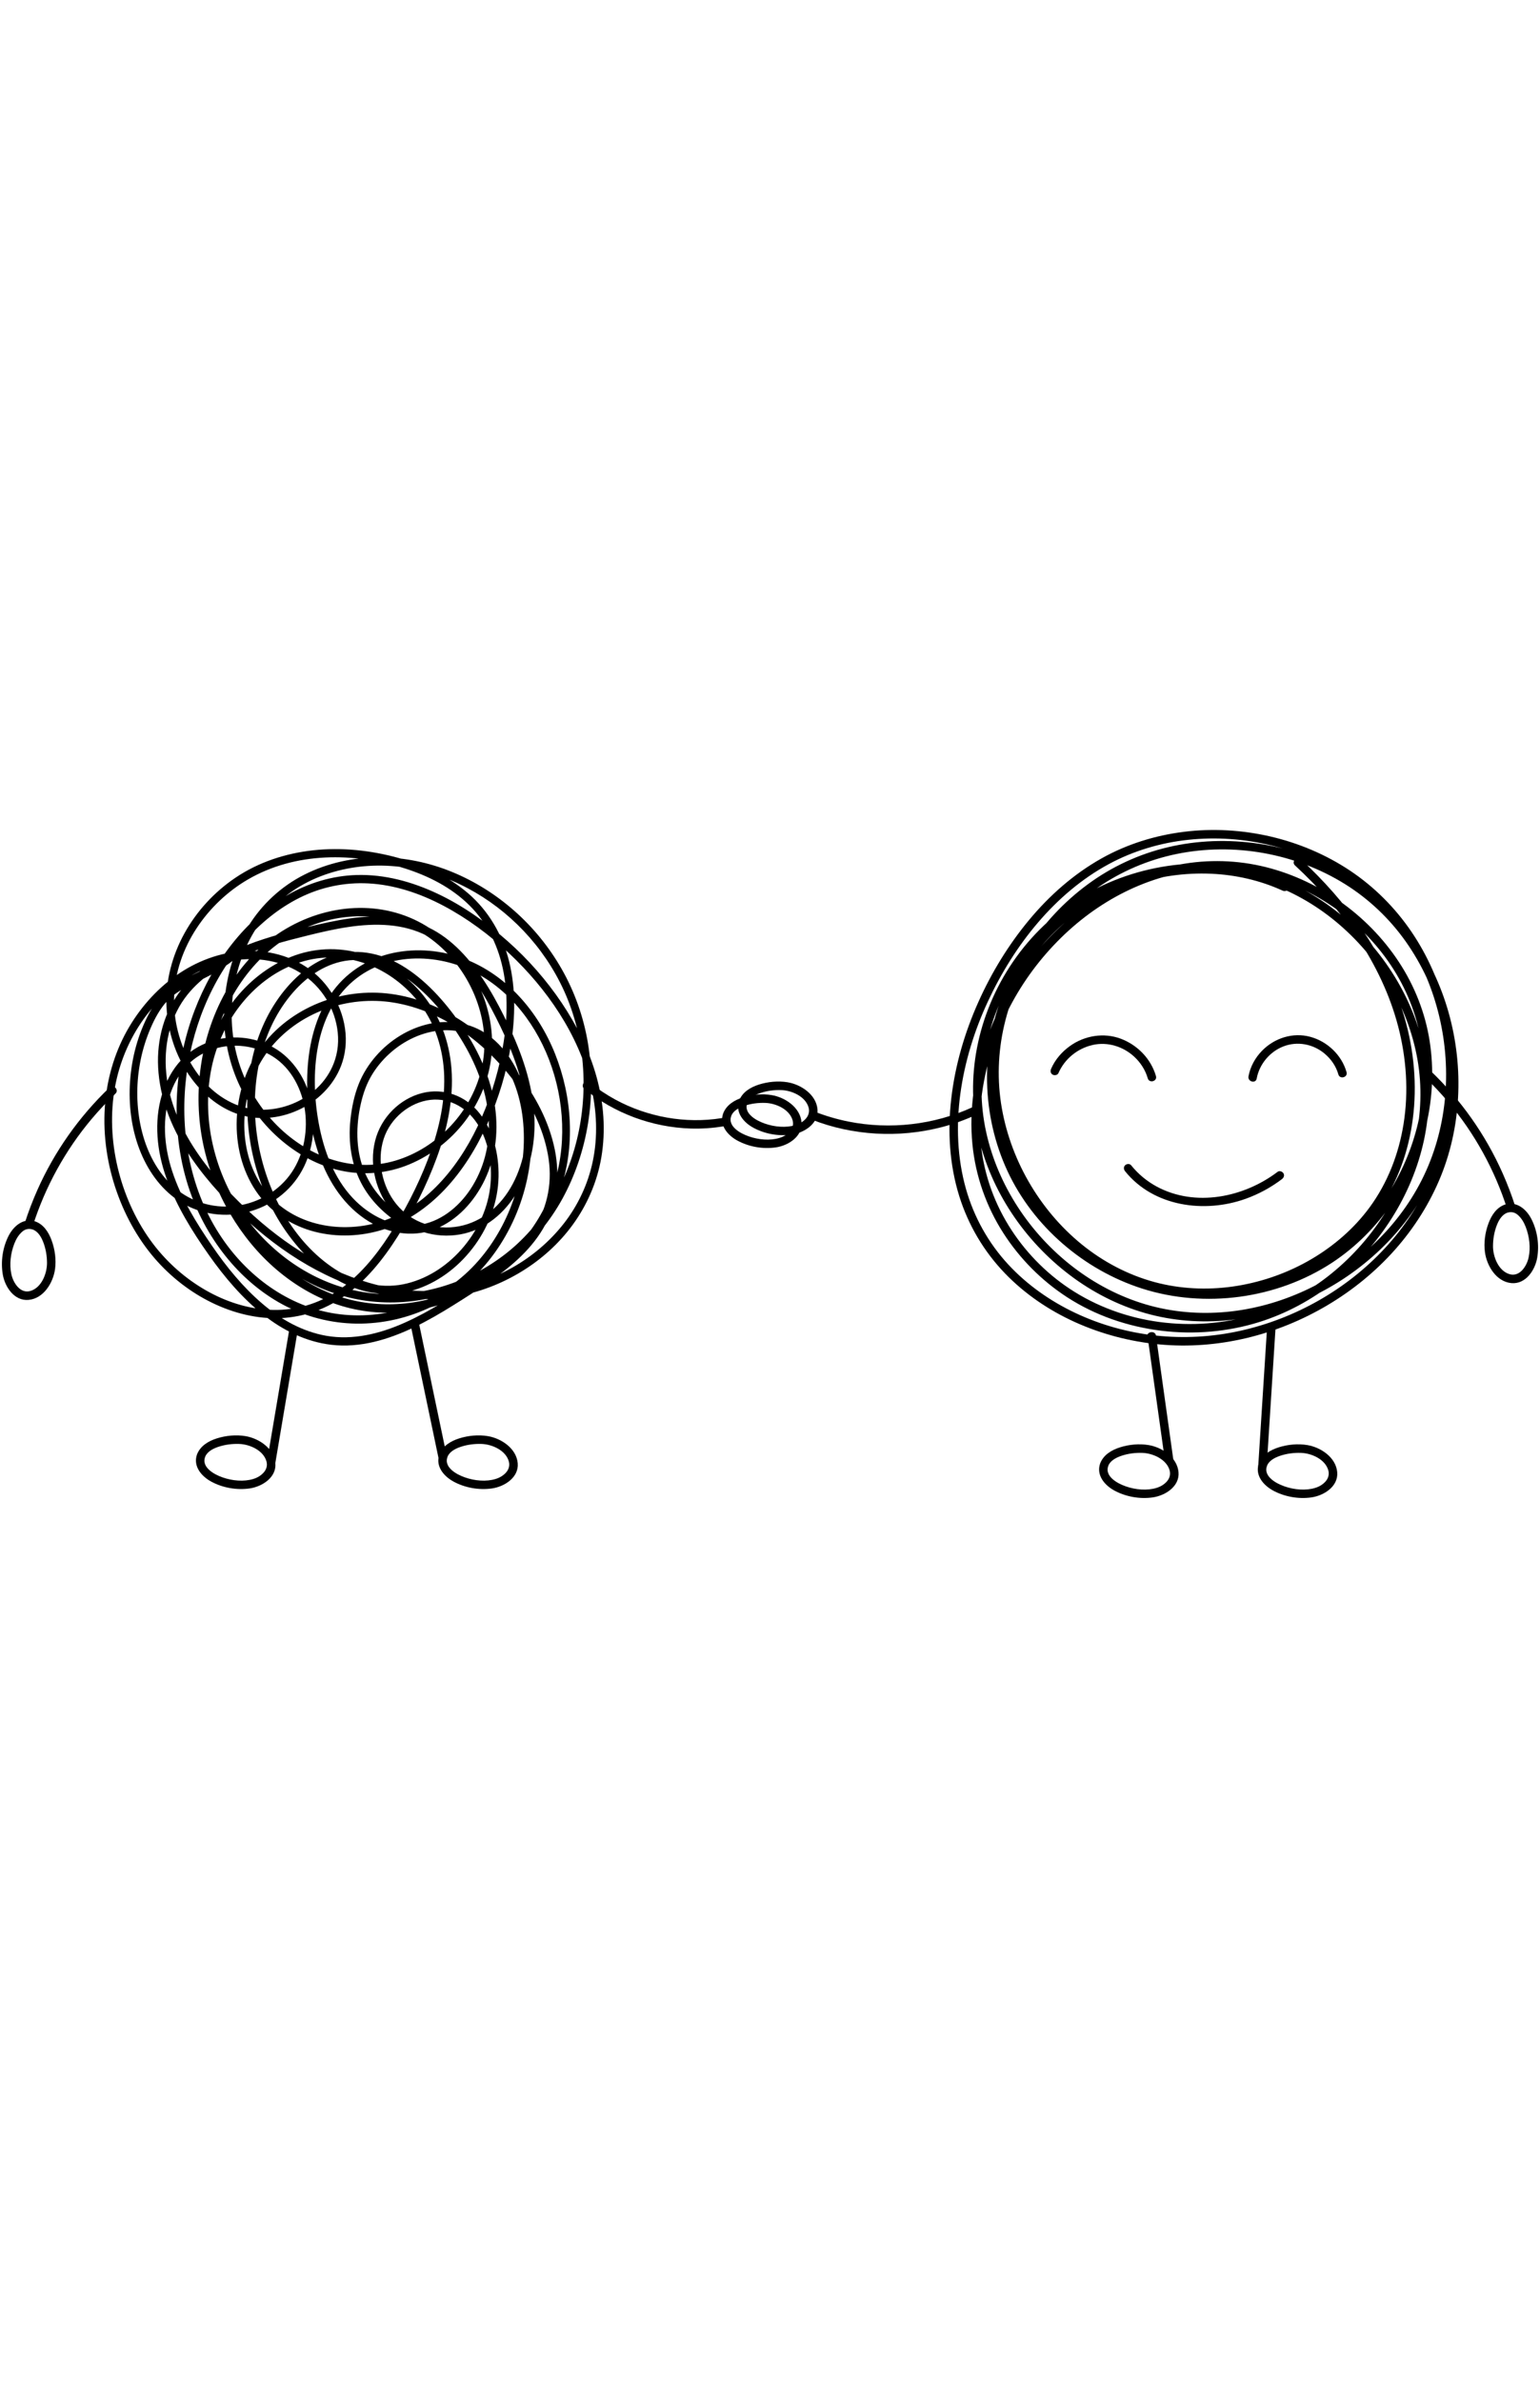 <svg xmlns="http://www.w3.org/2000/svg" xmlns:xlink="http://www.w3.org/1999/xlink" width="528" zoomAndPan="magnify" viewBox="0 0 396 612" height="816" preserveAspectRatio="xMidYMid meet" version="1.0"><defs><clipPath id="9842a474dd"><path d="M 282 371 L 304 371 L 304 385.398 L 282 385.398 Z M 282 371 " clip-rule="nonzero"/></clipPath><clipPath id="57a5915646"><path d="M 323 371 L 344 371 L 344 385.398 L 323 385.398 Z M 323 371 " clip-rule="nonzero"/></clipPath></defs><path fill="#000000" d="M 330.871 227.039 C 324.375 224.07 317.316 222.527 310.176 222.379 C 303.074 222.234 295.922 223.445 289.25 225.875 C 282.555 228.316 276.312 231.965 271.008 236.73 C 265.402 241.77 261.066 248.035 258.152 254.973 C 255.09 262.266 253.656 270.238 253.816 278.141 C 253.98 286.059 255.75 293.93 259.102 301.113 C 262.414 308.207 267.34 314.566 273.254 319.691 C 279.195 324.844 286.145 328.816 293.641 331.223 C 301.742 333.82 310.402 334.473 318.824 333.336 C 327.227 332.195 335.434 329.246 342.531 324.59 C 348.648 320.574 353.863 315.301 357.973 309.262 C 362.062 303.25 365.043 296.445 366.715 289.371 C 368.395 282.266 368.75 274.875 367.629 267.652 C 366.504 260.398 363.75 253.438 359.723 247.301 C 355.656 241.105 350.371 235.754 344.293 231.512 C 338.242 227.285 331.344 224.176 324.129 222.574 C 316.828 220.961 309.289 220.953 301.98 222.504 C 294.703 224.047 287.762 227.105 281.57 231.203 C 275.277 235.363 269.695 240.578 265.047 246.512 C 260.211 252.691 256.395 259.578 253.754 266.969 C 250.656 275.637 249.137 285.012 250.055 294.203 C 250.859 302.297 253.59 310.082 257.977 316.934 C 262.207 323.539 267.855 329.227 274.449 333.492 C 281.684 338.176 290.008 341.004 298.543 342.066 C 306.977 343.117 315.707 342.383 323.82 339.844 C 330.855 337.641 337.387 334.07 343.164 329.52 C 348.949 324.965 353.934 319.387 357.871 313.168 C 361.758 307.031 364.633 300.207 366.16 293.105 C 367.707 285.891 367.844 278.453 366.492 271.199 C 365.164 264.086 362.426 257.23 358.645 251.066 C 354.855 244.883 349.996 239.324 344.336 234.781 C 338.668 230.234 332.238 226.664 325.297 224.469 C 317.723 222.074 309.613 221.43 301.738 222.398 C 293.426 223.422 285.344 226.141 278.168 230.469 C 271.133 234.707 265.121 240.465 260.488 247.23 C 255.93 253.887 252.723 261.52 251.211 269.441 C 249.785 276.906 249.879 284.559 251.559 291.973 C 253.16 299.031 256.137 305.789 260.129 311.824 C 264.172 317.934 269.23 323.324 275.07 327.754 C 280.883 332.16 287.496 335.551 294.52 337.555 C 301.504 339.547 308.879 340.109 316.09 339.348 C 323.352 338.586 330.422 336.555 337.031 333.457 C 343.613 330.367 349.703 326.199 354.957 321.176 C 360.199 316.168 364.633 310.262 367.82 303.746 C 371.121 297 373.078 289.676 373.77 282.207 C 374.453 274.75 373.828 267.164 372.004 259.902 C 370.188 252.672 367.148 245.703 362.953 239.531 C 358.734 233.32 353.379 227.961 347.129 223.789 C 340.938 219.664 333.941 216.715 326.695 215.035 C 319.438 213.355 311.875 212.902 304.477 213.82 C 297.031 214.746 289.77 216.996 283.219 220.68 C 276.078 224.695 269.832 230.211 264.617 236.496 C 259.324 242.875 254.949 250.035 251.57 257.598 C 248.047 265.48 245.598 273.832 244.609 282.418 C 243.641 290.773 244.145 299.387 246.656 307.449 C 248.973 314.887 252.988 321.684 258.395 327.301 C 263.5 332.609 269.719 336.828 276.422 339.859 C 283.277 342.957 290.617 344.875 298.105 345.59 C 305.586 346.301 313.164 345.699 320.469 343.977 C 327.797 342.242 334.875 339.359 341.348 335.516 C 347.801 331.688 353.707 326.883 358.688 321.273 C 363.699 315.621 367.77 309.172 370.586 302.16 C 373.305 295.379 374.742 288.098 374.988 280.805 C 375.234 273.445 374.258 266.016 372.113 258.969 C 369.984 251.996 366.715 245.34 362.324 239.512 C 357.781 233.473 352.113 228.371 345.582 224.551 C 338.863 220.621 331.352 218.023 323.652 216.883 C 315.902 215.734 307.965 215.984 300.332 217.785 C 292.879 219.539 285.82 222.812 279.668 227.359 C 273.574 231.852 268.352 237.461 264.262 243.824 C 260.195 250.148 257.25 257.238 255.762 264.609 C 254.277 271.965 254.281 279.527 255.777 286.883 C 257.246 294.121 260.129 301.09 264.109 307.309 C 268.105 313.547 273.215 319.047 279.203 323.418 C 285.105 327.719 291.906 330.852 299.07 332.336 C 306 333.766 313.168 333.723 320.109 332.402 C 327 331.09 333.68 328.484 339.629 324.762 C 345.574 321.047 350.805 316.203 354.805 310.438 C 359.484 303.695 362.227 295.762 363.289 287.656 C 364.426 278.984 363.609 270.066 361.195 261.668 C 358.836 253.477 354.953 245.742 350.121 238.73 C 345.637 232.219 340.344 226.289 334.543 220.918 C 333.516 219.965 331.965 221.508 333 222.465 C 339.074 228.086 344.605 234.32 349.176 241.227 C 353.77 248.16 357.406 255.75 359.516 263.809 C 361.648 271.965 362.25 280.613 360.91 288.957 C 359.672 296.66 356.809 304.078 352.172 310.383 C 348.207 315.773 343.027 320.254 337.266 323.645 C 331.395 327.102 324.887 329.434 318.16 330.539 C 311.535 331.629 304.656 331.461 298.121 329.887 C 291.254 328.234 284.809 325.027 279.223 320.723 C 273.578 316.367 268.801 310.898 265.125 304.801 C 261.434 298.68 258.855 291.91 257.613 284.871 C 256.363 277.805 256.605 270.527 258.227 263.543 C 259.879 256.449 262.883 249.715 266.969 243.684 C 271.043 237.664 276.234 232.344 282.219 228.203 C 288.336 223.973 295.227 221.035 302.512 219.535 C 309.855 218.023 317.52 217.969 324.895 219.285 C 332.32 220.609 339.484 223.289 345.883 227.281 C 352.02 231.113 357.344 236.172 361.512 242.082 C 365.578 247.855 368.578 254.328 370.461 261.121 C 372.355 267.953 373.133 275.074 372.746 282.152 C 372.363 289.211 370.797 296.258 367.988 302.758 C 365.117 309.402 361.07 315.512 356.148 320.824 C 351.211 326.156 345.445 330.684 339.133 334.281 C 332.801 337.891 325.941 340.547 318.824 342.117 C 311.711 343.684 304.371 344.102 297.129 343.305 C 289.996 342.523 282.938 340.555 276.457 337.48 C 270.031 334.43 264.121 330.285 259.277 325.059 C 254.152 319.527 250.438 312.848 248.383 305.598 C 246.145 297.688 245.848 289.309 246.945 281.188 C 248.059 272.953 250.555 264.887 254.066 257.363 C 257.449 250.117 261.719 243.211 266.93 237.129 C 272.082 231.109 278.184 225.859 285.184 222.09 C 291.465 218.707 298.453 216.633 305.547 215.883 C 312.707 215.121 319.984 215.625 326.973 217.348 C 334 219.074 340.707 222.016 346.676 226.113 C 352.605 230.184 357.676 235.438 361.613 241.449 C 365.574 247.492 368.41 254.223 370.086 261.246 C 371.762 268.285 372.258 275.594 371.523 282.793 C 370.801 289.941 368.805 297.004 365.551 303.414 C 362.371 309.672 358.051 315.297 352.926 320.094 C 347.797 324.895 341.879 328.836 335.492 331.773 C 329.184 334.676 322.352 336.582 315.43 337.234 C 308.414 337.895 301.309 337.297 294.551 335.289 C 287.82 333.293 281.504 329.969 275.945 325.695 C 270.395 321.426 265.57 316.188 261.754 310.324 C 257.918 304.426 255.094 297.895 253.586 291.023 C 252.02 283.91 251.992 276.527 253.441 269.395 C 254.996 261.719 258.145 254.41 262.617 247.984 C 267.129 241.496 273.02 236.02 279.836 232.016 C 286.805 227.922 294.68 225.32 302.723 224.469 C 310.336 223.664 318.07 224.375 325.352 226.777 C 331.945 228.953 338.109 232.449 343.457 236.867 C 348.867 241.336 353.504 246.719 357.105 252.738 C 360.715 258.77 363.27 265.414 364.488 272.34 C 365.699 279.238 365.457 286.355 363.906 293.18 C 362.34 300.07 359.504 306.625 355.672 312.555 C 351.816 318.527 346.938 323.855 341.316 328.215 C 335.758 332.523 329.426 335.875 322.688 337.91 C 314.781 340.293 306.336 340.926 298.152 339.836 C 289.934 338.742 281.945 335.859 275.035 331.27 C 268.723 327.082 263.34 321.488 259.371 315.047 C 255.238 308.336 252.707 300.742 252.125 292.875 C 251.461 283.91 253.098 274.902 256.238 266.516 C 258.848 259.547 262.602 252.984 267.277 247.195 C 271.871 241.504 277.332 236.492 283.496 232.547 C 289.555 228.676 296.262 225.84 303.328 224.449 C 310.324 223.074 317.555 223.227 324.488 224.898 C 331.449 226.574 338.02 229.676 343.828 233.844 C 349.582 237.98 354.578 243.227 358.359 249.215 C 362.148 255.223 364.656 261.953 365.637 268.988 C 366.598 275.887 366.09 282.98 364.379 289.723 C 362.641 296.574 359.656 303.082 355.594 308.867 C 351.582 314.582 346.465 319.562 340.543 323.277 C 333.539 327.664 325.508 330.422 317.297 331.344 C 309.168 332.25 300.887 331.422 293.145 328.758 C 285.973 326.293 279.316 322.293 273.719 317.188 C 268.102 312.066 263.527 305.84 260.477 298.875 C 257.426 291.914 255.957 284.27 255.992 276.684 C 256.027 269.078 257.582 261.422 260.73 254.484 C 263.707 247.922 268.043 242.098 273.531 237.414 C 278.707 232.996 284.801 229.648 291.246 227.484 C 297.746 225.301 304.621 224.297 311.48 224.605 C 317.77 224.883 324.035 226.305 329.77 228.926 C 330.305 229.172 330.945 229.078 331.266 228.535 C 331.539 228.062 331.41 227.289 330.871 227.039 " fill-opacity="1" fill-rule="nonzero"/><path fill="#000000" d="M 289.316 301.086 C 296.645 310.199 309.734 311.953 320.305 308.164 C 323.656 306.965 326.801 305.258 329.637 303.105 C 330.105 302.75 330.355 302.164 330.031 301.613 C 329.758 301.152 329.008 300.863 328.535 301.223 C 319.828 307.828 307.332 310.387 297.375 304.984 C 294.855 303.613 292.656 301.777 290.859 299.543 C 290.492 299.082 289.699 299.156 289.316 299.543 C 288.859 299.996 288.945 300.625 289.316 301.086 " fill-opacity="1" fill-rule="nonzero"/><path fill="#000000" d="M 323.148 277.262 C 323.828 273.574 326.492 270.367 330 268.996 C 333.586 267.594 337.645 268.363 340.586 270.824 C 342.277 272.234 343.547 274.062 344.148 276.184 C 344.527 277.531 346.637 276.957 346.254 275.602 C 345.008 271.211 341.32 267.707 336.922 266.523 C 332.465 265.32 327.738 266.824 324.539 270.09 C 322.77 271.891 321.5 274.195 321.039 276.68 C 320.785 278.055 322.891 278.645 323.148 277.262 " fill-opacity="1" fill-rule="nonzero"/><path fill="#000000" d="M 297.246 276.613 C 295.957 272.168 292.477 268.602 288.156 266.996 C 283.859 265.395 278.941 266.195 275.223 268.824 C 273.086 270.332 271.328 272.348 270.281 274.754 C 270.047 275.293 270.121 275.922 270.676 276.242 C 271.137 276.516 271.934 276.395 272.168 275.855 C 273.762 272.195 277.074 269.508 280.961 268.621 C 284.801 267.746 288.824 269.004 291.684 271.66 C 293.309 273.172 294.52 275.062 295.137 277.195 C 295.527 278.543 297.637 277.969 297.246 276.613 " fill-opacity="1" fill-rule="nonzero"/><path fill="#000000" d="M 295.051 343.273 C 296.211 351.543 297.367 359.812 298.527 368.082 C 298.852 370.402 299.176 372.727 299.504 375.051 C 299.566 375.5 299.961 375.887 300.594 375.887 C 301.137 375.887 301.75 375.5 301.688 375.051 C 300.527 366.781 299.371 358.512 298.215 350.242 C 297.887 347.922 297.562 345.598 297.238 343.273 C 297.176 342.824 296.777 342.438 296.145 342.438 C 295.602 342.438 294.988 342.82 295.051 343.273 " fill-opacity="1" fill-rule="nonzero"/><path fill="#000000" d="M 325.797 341.594 C 325.215 350.703 324.633 359.812 324.051 368.922 C 323.887 371.523 323.719 374.125 323.555 376.73 C 323.484 377.805 325.672 377.801 325.738 376.73 C 326.32 367.621 326.902 358.512 327.484 349.402 C 327.648 346.801 327.816 344.195 327.98 341.594 C 328.051 340.52 325.867 340.523 325.797 341.594 " fill-opacity="1" fill-rule="nonzero"/><g clip-path="url(#9842a474dd)"><path fill="#000000" d="M 282.883 376.227 C 281.863 379.234 284.043 381.789 286.547 383.156 C 289.492 384.758 293.09 385.391 296.406 384.922 C 299.617 384.465 303.367 382.121 303.047 378.438 C 302.719 374.645 298.844 372.047 295.355 371.469 C 292.953 371.07 290.32 371.316 288 372.051 C 285.812 372.746 283.73 373.992 282.883 376.227 C 282.676 376.777 283.113 377.422 283.648 377.566 C 284.262 377.734 284.781 377.359 284.988 376.805 C 285.5 375.457 287.031 374.684 288.309 374.246 C 290.055 373.648 291.934 373.414 293.777 373.48 C 296.488 373.578 299.953 375.129 300.754 377.945 C 301.07 379.051 300.746 380.148 299.852 381.035 C 298.879 381.996 297.742 382.461 296.441 382.715 C 293.914 383.207 290.98 382.762 288.59 381.734 C 287.402 381.219 286.219 380.504 285.477 379.562 C 285.141 379.133 284.969 378.766 284.844 378.242 C 284.812 378.117 284.793 377.906 284.809 377.578 C 284.816 377.418 284.883 377.125 284.988 376.805 C 285.441 375.473 283.332 374.898 282.883 376.227 " fill-opacity="1" fill-rule="nonzero"/></g><g clip-path="url(#57a5915646)"><path fill="#000000" d="M 323.688 376.227 C 322.668 379.234 324.848 381.789 327.355 383.156 C 330.301 384.758 333.895 385.391 337.211 384.922 C 340.422 384.465 344.172 382.121 343.855 378.438 C 343.527 374.645 339.648 372.047 336.164 371.469 C 333.758 371.07 331.125 371.316 328.805 372.051 C 326.617 372.746 324.535 373.992 323.688 376.227 C 323.48 376.777 323.922 377.422 324.453 377.566 C 325.066 377.734 325.586 377.359 325.797 376.805 C 326.305 375.457 327.836 374.684 329.113 374.246 C 330.863 373.648 332.742 373.414 334.582 373.48 C 337.293 373.578 340.762 375.129 341.562 377.945 C 341.875 379.051 341.551 380.148 340.656 381.035 C 339.688 381.996 338.547 382.461 337.246 382.715 C 334.719 383.207 331.785 382.762 329.398 381.734 C 328.207 381.219 327.023 380.504 326.281 379.562 C 325.945 379.133 325.773 378.766 325.648 378.242 C 325.617 378.117 325.598 377.906 325.613 377.578 C 325.621 377.418 325.688 377.125 325.797 376.805 C 326.25 375.473 324.141 374.898 323.688 376.227 " fill-opacity="1" fill-rule="nonzero"/></g><path fill="#000000" d="M 250.004 284.648 C 240.156 289.176 228.824 290.438 218.199 288.316 C 215.164 287.707 212.191 286.832 209.312 285.695 C 208.766 285.48 208.113 285.934 207.969 286.461 C 207.797 287.078 208.18 287.586 208.73 287.801 C 219.285 291.957 231.148 292.586 242.121 289.75 C 245.207 288.953 248.211 287.863 251.109 286.531 C 251.645 286.285 251.777 285.512 251.5 285.039 C 251.176 284.492 250.543 284.402 250.004 284.648 " fill-opacity="1" fill-rule="nonzero"/><path fill="#000000" d="M 190.047 282.965 C 189.027 285.973 191.207 288.531 193.715 289.895 C 196.656 291.5 200.254 292.133 203.57 291.66 C 206.781 291.203 210.531 288.859 210.215 285.176 C 209.883 281.383 206.008 278.789 202.523 278.207 C 200.117 277.809 197.484 278.059 195.164 278.793 C 192.977 279.488 190.895 280.73 190.047 282.965 C 189.84 283.516 190.281 284.16 190.812 284.309 C 191.426 284.473 191.945 284.098 192.156 283.547 C 192.664 282.199 194.195 281.426 195.473 280.988 C 197.219 280.391 199.098 280.152 200.941 280.219 C 203.652 280.32 207.121 281.871 207.922 284.684 C 208.234 285.793 207.91 286.891 207.016 287.777 C 206.047 288.738 204.906 289.199 203.605 289.453 C 201.078 289.949 198.145 289.5 195.758 288.473 C 194.566 287.961 193.383 287.242 192.641 286.305 C 192.305 285.875 192.133 285.508 192.008 284.984 C 191.977 284.855 191.957 284.645 191.973 284.316 C 191.98 284.16 192.047 283.867 192.156 283.547 C 192.605 282.211 190.5 281.641 190.047 282.965 " fill-opacity="1" fill-rule="nonzero"/><path fill="#000000" d="M 387.055 309.621 C 390.086 308.734 392.562 310.902 393.84 313.461 C 395.332 316.449 395.84 320.012 395.285 323.301 C 394.742 326.5 392.32 330.172 388.648 329.836 C 384.785 329.48 382.336 325.438 381.848 321.934 C 381.508 319.492 381.879 316.805 382.742 314.5 C 383.523 312.391 384.824 310.363 387.055 309.621 C 388.395 309.18 388.969 311.285 387.637 311.727 C 386.262 312.184 385.414 313.625 384.914 314.902 C 384.242 316.613 383.918 318.492 383.914 320.328 C 383.906 323.039 385.297 326.664 388.145 327.531 C 390.754 328.32 392.574 325.52 393.07 323.266 C 393.633 320.707 393.266 317.832 392.32 315.379 C 391.855 314.188 391.215 313.109 390.281 312.297 C 389.531 311.641 388.645 311.43 387.637 311.727 C 386.285 312.121 385.707 310.02 387.055 309.621 " fill-opacity="1" fill-rule="nonzero"/><path fill="#000000" d="M 367.852 275.266 C 375.656 282.715 382 291.699 386.375 301.559 C 387.629 304.379 388.73 307.266 389.668 310.207 C 390.094 311.547 387.988 312.121 387.562 310.785 C 384.375 300.777 379.219 291.387 372.449 283.348 C 370.527 281.055 368.473 278.875 366.309 276.809 C 365.289 275.836 366.836 274.297 367.852 275.266 " fill-opacity="1" fill-rule="nonzero"/><path fill="#000000" d="M 50.641 373.926 C 49.621 376.934 51.801 379.488 54.309 380.855 C 57.254 382.461 60.852 383.09 64.168 382.621 C 67.375 382.164 71.129 379.82 70.809 376.137 C 70.48 372.344 66.602 369.746 63.117 369.168 C 60.711 368.77 58.078 369.016 55.758 369.754 C 53.57 370.445 51.488 371.691 50.641 373.926 C 50.434 374.477 50.875 375.121 51.406 375.266 C 52.02 375.434 52.539 375.059 52.75 374.504 C 53.262 373.156 54.789 372.383 56.066 371.945 C 57.816 371.352 59.695 371.113 61.535 371.18 C 64.246 371.281 67.715 372.828 68.516 375.645 C 68.828 376.75 68.504 377.848 67.609 378.734 C 66.641 379.695 65.5 380.16 64.203 380.414 C 61.672 380.91 58.738 380.461 56.352 379.434 C 55.16 378.918 53.977 378.203 53.238 377.262 C 52.898 376.836 52.727 376.465 52.602 375.941 C 52.57 375.816 52.551 375.605 52.566 375.277 C 52.574 375.117 52.641 374.824 52.75 374.504 C 53.203 373.172 51.094 372.598 50.641 373.926 " fill-opacity="1" fill-rule="nonzero"/><path fill="#000000" d="M 112.965 373.926 C 111.941 376.934 114.121 379.488 116.625 380.855 C 119.574 382.461 123.172 383.09 126.484 382.621 C 129.695 382.164 133.449 379.82 133.129 376.137 C 132.797 372.344 128.922 369.746 125.438 369.168 C 123.031 368.77 120.398 369.016 118.078 369.754 C 115.891 370.445 113.809 371.691 112.965 373.926 C 112.754 374.477 113.195 375.121 113.727 375.266 C 114.34 375.434 114.859 375.059 115.07 374.504 C 115.582 373.156 117.109 372.383 118.391 371.945 C 120.133 371.352 122.016 371.113 123.855 371.18 C 126.566 371.281 130.035 372.828 130.832 375.645 C 131.148 376.75 130.824 377.848 129.93 378.734 C 128.957 379.695 127.82 380.16 126.52 380.414 C 123.992 380.91 121.059 380.461 118.672 379.434 C 117.48 378.918 116.297 378.203 115.559 377.262 C 115.219 376.836 115.051 376.465 114.922 375.941 C 114.891 375.816 114.871 375.605 114.887 375.277 C 114.895 375.117 114.961 374.824 115.07 374.504 C 115.523 373.172 113.414 372.598 112.965 373.926 " fill-opacity="1" fill-rule="nonzero"/><path fill="#000000" d="M 74.371 341.867 C 72.473 353.109 70.574 364.352 68.68 375.59 C 68.582 376.172 68.832 376.766 69.441 376.934 C 69.965 377.078 70.688 376.758 70.785 376.172 C 72.684 364.93 74.578 353.691 76.477 342.445 C 76.574 341.867 76.324 341.273 75.715 341.105 C 75.188 340.965 74.469 341.281 74.371 341.867 " fill-opacity="1" fill-rule="nonzero"/><path fill="#000000" d="M 105.629 340.75 C 107.473 349.562 109.316 358.375 111.164 367.188 C 111.688 369.688 112.211 372.184 112.734 374.684 C 113.02 376.059 115.129 375.477 114.84 374.105 C 112.996 365.289 111.148 356.48 109.305 347.668 C 108.781 345.168 108.258 342.668 107.734 340.172 C 107.445 338.797 105.34 339.379 105.629 340.75 " fill-opacity="1" fill-rule="nonzero"/><path fill="#000000" d="M 185.941 286.258 C 184.918 289.266 187.098 291.824 189.605 293.191 C 192.551 294.797 196.148 295.426 199.465 294.953 C 202.672 294.5 206.426 292.156 206.105 288.473 C 205.777 284.68 201.898 282.082 198.414 281.504 C 196.012 281.102 193.379 281.352 191.059 282.09 C 188.867 282.781 186.785 284.027 185.941 286.258 C 185.73 286.809 186.172 287.453 186.703 287.602 C 187.316 287.77 187.836 287.391 188.047 286.84 C 188.559 285.492 190.086 284.719 191.367 284.281 C 193.113 283.684 194.992 283.445 196.836 283.516 C 199.547 283.617 203.012 285.164 203.812 287.98 C 204.125 289.086 203.801 290.184 202.906 291.07 C 201.938 292.031 200.801 292.496 199.5 292.75 C 196.969 293.242 194.039 292.793 191.648 291.766 C 190.461 291.258 189.277 290.535 188.535 289.598 C 188.195 289.168 188.027 288.801 187.898 288.277 C 187.867 288.148 187.848 287.938 187.863 287.613 C 187.871 287.453 187.938 287.16 188.047 286.84 C 188.5 285.508 186.391 284.934 185.941 286.258 " fill-opacity="1" fill-rule="nonzero"/><path fill="#000000" d="M 150.172 279.836 C 157.898 286.168 167.66 289.793 177.652 290.102 C 180.488 290.188 183.324 289.98 186.125 289.531 C 186.707 289.438 187.031 288.711 186.887 288.188 C 186.719 287.57 186.129 287.332 185.543 287.426 C 176.277 288.914 166.531 287.156 158.293 282.695 C 155.973 281.438 153.758 279.969 151.715 278.293 C 151.258 277.922 150.617 277.848 150.172 278.293 C 149.781 278.68 149.711 279.461 150.172 279.836 " fill-opacity="1" fill-rule="nonzero"/><path fill="#000000" d="M 8.941 313.938 C 5.914 313.047 3.441 315.219 2.16 317.777 C 0.664 320.766 0.16 324.328 0.715 327.617 C 1.258 330.816 3.684 334.488 7.352 334.148 C 11.215 333.797 13.664 329.754 14.152 326.25 C 14.492 323.809 14.117 321.121 13.262 318.812 C 12.48 316.703 11.18 314.68 8.941 313.938 C 7.605 313.492 7.031 315.602 8.363 316.043 C 9.742 316.5 10.582 317.941 11.086 319.215 C 11.762 320.926 12.082 322.809 12.09 324.641 C 12.094 327.355 10.703 330.98 7.855 331.844 C 5.246 332.637 3.426 329.836 2.93 327.578 C 2.367 325.023 2.734 322.148 3.684 319.691 C 4.145 318.504 4.789 317.422 5.719 316.609 C 6.469 315.957 7.355 315.746 8.363 316.043 C 9.715 316.438 10.293 314.332 8.941 313.938 " fill-opacity="1" fill-rule="nonzero"/><path fill="#000000" d="M 28.148 279.582 C 20.344 287.031 14 296.016 9.621 305.875 C 8.371 308.695 7.27 311.578 6.332 314.52 C 5.906 315.859 8.016 316.438 8.441 315.098 C 11.625 305.094 16.781 295.703 23.547 287.66 C 25.473 285.371 27.527 283.191 29.691 281.125 C 30.711 280.152 29.164 278.609 28.148 279.582 " fill-opacity="1" fill-rule="nonzero"/><path fill="#000000" d="M 60.586 243.777 C 58.332 245.668 55.902 247.316 53.352 248.699 C 51.461 249.723 49.504 250.578 47.582 251.531 C 45.824 252.406 44.145 253.414 42.652 254.758 C 40.875 256.355 39.469 258.395 38.32 260.543 C 35.477 265.887 33.848 271.922 33.438 278.051 C 33.043 283.895 33.766 289.938 35.836 295.375 C 37.863 300.699 41.16 305.414 45.711 308.523 C 50.723 311.949 56.848 312.98 62.652 311.801 C 68.422 310.633 73.816 307.148 77.098 301.852 C 80.348 296.613 81.312 289.918 80.141 283.793 C 78.973 277.695 75.496 272.191 70.328 269.262 C 65.297 266.41 59.121 265.898 53.734 267.852 C 51.07 268.82 48.586 270.379 46.582 272.512 C 44.285 274.957 42.648 278.066 41.652 281.359 C 39.531 288.375 40.344 296.008 42.773 302.797 C 45.348 309.988 49.426 316.547 53.742 322.656 C 57.758 328.344 62.277 333.664 67.637 337.926 C 72.801 342.031 78.773 344.938 85.195 345.691 C 92.578 346.559 99.879 344.359 106.566 341.145 C 110.02 339.484 113.344 337.539 116.613 335.5 C 119.602 333.637 122.574 331.738 125.48 329.73 C 130.828 326.043 136.098 321.777 139.574 315.957 C 143.223 309.844 144.086 302.555 142.66 295.52 C 141.191 288.289 137.621 281.645 133.25 276 C 128.965 270.465 123.812 265.645 118.023 262.012 C 112.312 258.434 105.938 256.023 99.344 255.355 C 93.102 254.727 86.652 255.723 80.852 258.293 C 75.059 260.863 69.855 264.965 66.223 270.504 C 62.711 275.855 60.871 282.477 60.852 289.016 C 60.836 295.516 62.676 301.988 66.465 307.094 C 70.082 311.973 75.355 315.195 80.957 316.637 C 86.688 318.105 92.793 317.852 98.441 316.094 C 104.461 314.219 109.84 310.512 114.305 305.82 C 118.938 300.949 122.586 295.039 125.371 288.766 C 128.207 282.375 130.301 275.531 131.395 268.543 C 132.5 261.496 132.633 254.152 130.93 247.199 C 129.23 240.273 125.605 234.129 120.398 229.656 C 115.172 225.16 108.875 222.309 102.426 220.531 C 95.316 218.574 87.852 217.777 80.535 218.578 C 73.496 219.352 66.539 221.578 60.52 225.645 C 55.219 229.223 50.637 234.113 47.434 239.91 C 44.312 245.562 42.508 252.164 42.816 258.762 C 43.105 265.082 45.148 271.355 48.66 276.438 C 52.105 281.43 57.031 285.449 62.734 286.84 C 68.027 288.133 73.703 287.141 78.48 284.438 C 83.109 281.82 86.988 277.391 88.367 271.879 C 90.031 265.223 87.828 258.125 83.699 253.051 C 79.117 247.414 72.219 244.684 65.375 244.445 C 58.977 244.219 52.602 246.133 47.078 249.574 C 41.789 252.863 37.266 257.52 33.844 262.949 C 30.27 268.621 28.039 275.121 27.211 281.906 C 26.324 289.215 27.082 296.734 29.172 303.742 C 31.223 310.602 34.527 317.086 38.957 322.504 C 42.996 327.441 48.004 331.523 53.516 334.379 C 58.969 337.203 64.984 338.898 71.062 338.859 C 77.254 338.816 83.281 336.863 88.469 333.219 C 94.059 329.289 98.504 323.781 102.234 317.883 C 106.223 311.586 109.668 304.777 112.277 297.695 C 114.949 290.449 116.699 282.57 116.094 274.734 C 115.555 267.715 113.109 261.145 108.801 255.82 C 104.852 250.945 99.566 247.305 93.82 245.41 C 87.988 243.488 81.727 243.52 75.922 245.559 C 70.031 247.629 64.742 251.535 60.672 256.539 C 56.391 261.805 53.496 268.203 52.277 275.07 C 50.949 282.547 51.465 290.344 53.527 297.613 C 55.496 304.559 58.875 310.961 63.305 316.43 C 67.539 321.66 72.742 326.023 78.488 329.164 C 84.184 332.27 90.375 334.156 96.742 334.668 C 102.973 335.172 109.305 334.367 115.285 332.441 C 121.305 330.504 127.035 327.43 132.035 323.328 C 137.102 319.172 141.383 314.031 144.629 308.129 C 147.887 302.191 150.105 295.578 151.203 288.789 C 152.309 281.934 152.316 274.914 151.168 268.062 C 150.039 261.348 147.734 254.883 144.414 249.066 C 141.184 243.41 137.043 238.352 132.27 234.152 C 127.457 229.91 122.047 226.52 116.234 224.137 C 110.309 221.711 103.973 220.398 97.633 220.391 C 90.98 220.383 84.293 221.793 78.258 224.84 C 72.387 227.801 67.336 232.402 63.77 238.238 C 60.289 243.941 58.277 250.617 57.742 257.398 C 57.215 264.121 58.234 270.922 60.75 277.098 C 63.18 283.047 66.984 288.379 71.637 292.512 C 76.262 296.621 81.754 299.648 87.652 300.922 C 93.543 302.191 99.641 301.656 105.25 299.316 C 110.789 297.008 115.793 293.18 119.566 288.234 C 123.348 283.266 125.867 277.266 126.422 270.844 C 126.988 264.297 125.418 257.656 122.438 251.961 C 119.43 246.219 114.953 241.324 109.629 238.051 C 104.047 234.621 97.547 233.121 91.141 233.422 C 84.633 233.727 78.207 235.801 72.586 239.328 C 66.891 242.902 62.145 248.012 58.605 253.977 C 55.055 259.969 52.719 266.805 51.684 273.812 C 50.684 280.59 50.855 287.5 52.266 294.195 C 53.594 300.5 55.98 306.566 59.191 312.031 C 62.398 317.484 66.438 322.398 71.148 326.406 C 75.863 330.414 81.203 333.543 86.965 335.426 C 92.531 337.246 98.434 337.816 104.219 337.215 C 110 336.609 115.637 334.902 120.887 332.223 C 126.062 329.582 130.84 325.957 134.824 321.523 C 138.82 317.082 142 311.82 144.023 306.031 C 145.984 300.426 146.773 294.355 146.512 288.383 C 146.246 282.363 144.938 276.441 142.734 270.902 C 140.562 265.453 137.457 260.398 133.562 256.191 C 129.574 251.875 124.734 248.48 119.391 246.457 C 113.594 244.262 107.215 243.684 101.176 244.949 C 95.203 246.199 89.598 249.469 85.754 254.598 C 81.668 260.051 79.711 266.887 79.156 273.789 C 78.574 281.066 79.426 288.691 81.602 295.605 C 83.832 302.68 87.762 309.152 93.68 313.23 C 99.059 316.938 105.828 318.34 111.926 315.934 C 117.5 313.727 121.941 308.938 124.637 303.312 C 127.613 297.09 128.293 290.145 127.102 283.301 C 125.816 275.941 122.492 269.09 118.34 263.141 C 114.27 257.312 109.355 251.805 103.387 248.223 C 97.777 244.859 91.211 243.602 85.012 245.777 C 79.242 247.801 74.5 252.254 71 257.492 C 67.336 262.973 65.09 269.387 64.148 276.043 C 63.148 283.117 63.48 290.363 65.086 297.305 C 66.684 304.23 69.547 310.863 73.547 316.562 C 77.574 322.301 82.762 327.32 88.949 330.184 C 94.855 332.914 101.34 333.438 107.48 331.285 C 113.316 329.242 118.465 325.168 122.203 319.957 C 125.812 314.926 128.07 308.844 128.199 302.457 C 128.316 296.703 126.836 290.699 123.348 286.238 C 119.715 281.594 114.027 279.594 108.539 280.988 C 102.859 282.438 97.969 287.168 96.449 293.289 C 94.879 299.605 96.742 306.625 100.824 311.398 C 105.219 316.539 112.031 318.43 118.32 317.32 C 124.613 316.215 129.895 311.887 133.172 306.098 C 136.449 300.316 137.793 293.355 137.383 286.633 C 136.887 278.484 134.164 270.734 130.73 263.523 C 127.633 257.027 124.055 250.551 119.242 245.336 C 116.918 242.816 114.262 240.594 111.309 238.988 C 108.098 237.238 104.617 236.246 101.051 235.828 C 93.711 234.969 86.293 236.547 79.16 238.293 C 73.098 239.773 67.012 241.352 61.234 243.875 C 55.793 246.254 50.508 249.496 46.664 254.367 C 42.254 259.953 40.289 267.125 40.664 274.406 C 41.07 282.16 43.918 289.441 47.969 295.793 C 51.938 302.02 56.906 307.539 62.18 312.5 C 67.352 317.367 72.988 321.699 79.047 325.191 C 85.023 328.637 91.434 331.289 98.09 332.723 C 104.41 334.086 110.891 334.379 117.262 333.262 C 123.129 332.234 128.844 330.066 134.02 326.918 C 139.098 323.828 143.715 319.742 147.309 314.785 C 150.973 309.727 153.551 303.844 154.629 297.523 C 155.801 290.617 155.254 283.508 153.391 276.801 C 151.488 269.965 148.316 263.562 144.434 257.793 C 140.48 251.91 135.797 246.602 130.59 241.984 C 125.066 237.086 119.012 232.793 112.441 229.703 C 105.922 226.637 98.879 224.727 91.73 224.93 C 85.453 225.105 79.324 226.953 73.801 230.152 C 68.43 233.27 63.668 237.594 59.715 242.582 C 55.652 247.707 52.398 253.52 50.031 259.75 C 47.27 267.016 45.734 274.855 45.453 282.695 C 45.172 290.695 46.25 298.809 48.871 306.316 C 51.105 312.707 54.438 318.625 58.668 323.715 C 62.875 328.773 68.008 333.004 73.734 335.879 C 79.727 338.883 86.297 340.359 92.906 340.246 C 99.574 340.129 106.203 338.434 112.195 335.281 C 118.094 332.184 123.227 327.602 127.23 322.016 C 131.203 316.477 134.062 310.004 135.531 303.184 C 136.98 296.457 137.137 289.309 135.559 282.59 C 134.023 276.055 130.742 269.812 125.441 266.02 C 121.012 262.848 115.531 262.082 110.379 263.191 C 105.168 264.32 100.266 267.332 96.645 271.504 C 94.844 273.574 93.328 275.957 92.277 278.562 C 91.09 281.508 90.445 284.707 90.105 287.887 C 89.48 293.738 90.402 299.773 93.277 304.848 C 95.852 309.383 99.734 312.848 104.039 315.363 C 105.156 316.016 106.152 314.184 105.035 313.531 C 100.273 310.746 96.121 306.785 93.82 301.426 C 91.602 296.27 91.473 290.367 92.543 284.875 C 93.098 282.059 93.906 279.375 95.293 276.898 C 96.59 274.59 98.266 272.551 100.184 270.816 C 103.887 267.461 108.641 265.219 113.492 264.867 C 118.672 264.488 123.586 266.398 127.273 270.359 C 131.496 274.898 133.73 281.32 134.434 287.609 C 135.906 300.758 131.43 314.438 123.047 324.051 C 114.297 334.082 101.395 339.059 88.703 337.98 C 76.414 336.938 65.32 329.754 57.844 319.352 C 49.512 307.75 46.316 292.895 47.711 278.43 C 49.012 264.891 54.262 251.75 62.992 241.832 C 67.004 237.277 71.719 233.438 77.02 230.789 C 82.559 228.02 88.641 226.766 94.742 227.09 C 101.461 227.445 108.02 229.652 114.031 232.832 C 120.156 236.074 125.855 240.297 130.992 245.125 C 140.543 254.105 148.719 265.777 151.945 279.145 C 153.477 285.488 153.766 292.172 152.414 298.586 C 151.176 304.441 148.59 309.895 145 314.492 C 137.719 323.824 126.93 329.664 115.785 331.371 C 103.285 333.289 90.449 329.469 79.512 323.047 C 73.711 319.641 68.309 315.477 63.348 310.781 C 58.293 306 53.484 300.707 49.672 294.723 C 45.863 288.75 43.082 281.93 42.652 274.629 C 42.254 267.762 43.996 260.914 48.223 255.664 C 51.91 251.086 56.918 248 62.094 245.781 C 67.602 243.414 73.387 241.891 79.156 240.469 C 86 238.781 93.043 237.234 100.098 237.855 C 103.496 238.152 106.891 239.023 109.961 240.637 C 112.797 242.121 115.328 244.164 117.57 246.543 C 122.23 251.484 125.656 257.652 128.664 263.852 C 131.949 270.613 134.676 277.91 135.328 285.57 C 135.883 292.031 134.848 298.688 131.836 304.359 C 128.867 309.945 124.027 314.082 118.074 315.223 C 112.199 316.348 105.828 314.402 101.871 309.473 C 98.27 304.992 96.848 298.422 98.656 292.777 C 100.398 287.348 105.418 283.324 110.691 282.73 C 115.836 282.152 120.516 284.961 123.207 289.621 C 125.871 294.234 126.691 300.023 126.023 305.359 C 125.273 311.32 122.449 316.891 118.613 321.211 C 114.621 325.707 109.414 328.984 103.707 330.133 C 97.613 331.355 91.441 329.664 86.188 326.27 C 75.277 319.219 68.344 306.109 66.23 292.84 C 64.188 280.031 66.516 265.855 74.676 255.91 C 78.34 251.441 83.133 247.953 88.684 247.008 C 94.926 245.945 101.012 248.629 105.973 252.543 C 111.25 256.707 115.734 262.312 119.227 268.242 C 122.758 274.242 125.34 281.07 125.676 288.227 C 125.969 294.477 124.348 300.594 120.973 305.699 C 117.832 310.449 113.016 314.223 107.535 314.906 C 101.266 315.684 95.105 312.648 90.707 307.965 C 85.863 302.816 83.242 295.754 81.945 288.672 C 79.66 276.16 80.836 260.648 90.824 252.168 C 99.945 244.426 113.516 245 123.398 250.656 C 132.695 255.98 139.383 265.629 142.52 276.336 C 145.699 287.188 145.316 299.273 140.457 309.492 C 135.473 319.98 126.488 327.914 116.301 332.027 C 105.902 336.227 94.367 336.496 83.996 332.062 C 73.328 327.504 64.547 318.449 59.102 307.668 C 53.418 296.414 51.559 283.285 54.242 270.77 C 57.086 257.496 64.812 245.551 76.375 239.57 C 87.344 233.887 100.898 233.918 111.066 241.539 C 120.469 248.594 126.477 261.523 124.008 273.871 C 121.648 285.699 112.363 295.184 101.668 298.355 C 90.438 301.691 78.598 297.152 70.473 288.52 C 66.438 284.234 63.258 278.965 61.438 273.172 C 59.516 267.074 59.09 260.445 60.113 254.105 C 61.137 247.75 63.547 241.582 67.34 236.559 C 71.27 231.359 76.562 227.539 82.406 225.273 C 93.992 220.785 107.082 221.973 118.246 227.312 C 129.066 232.484 138.344 241.383 144.027 252.586 C 149.883 264.117 151.445 277.824 148.863 290.621 C 146.266 303.512 139.496 315.176 129.402 322.777 C 119.633 330.137 107.445 333.711 95.555 332.434 C 83.332 331.113 71.938 324.238 64.086 314.156 C 55.68 303.359 51.551 288.449 54.387 274.547 C 56.945 262.016 65.648 251.047 77.219 247.348 C 82.777 245.57 88.648 245.758 94.137 247.75 C 99.547 249.715 104.418 253.359 108.027 258.117 C 111.98 263.328 114.008 269.848 114.219 276.535 C 114.449 284.004 112.598 291.371 109.961 298.223 C 107.375 304.949 103.996 311.445 100.137 317.426 C 96.539 323 92.219 328.219 86.82 331.832 C 81.84 335.164 76.141 336.836 70.277 336.73 C 64.613 336.625 59.004 334.961 53.945 332.246 C 48.688 329.422 43.961 325.492 40.117 320.711 C 35.93 315.496 32.82 309.227 30.926 302.66 C 29 295.969 28.309 288.828 29.191 281.867 C 30.004 275.469 32.184 269.371 35.551 264.023 C 42.203 253.461 53.512 246.066 65.582 246.578 C 72.035 246.852 78.406 249.531 82.609 254.938 C 86.301 259.691 88.066 266.344 86.176 272.328 C 82.938 282.59 70.688 287.535 61.527 284.277 C 50.887 280.492 44.422 268.02 44.77 256.352 C 45.152 243.449 53.488 232.047 63.746 226.078 C 75.965 218.969 91.02 219.082 104.082 223.227 C 110.145 225.148 116.086 228.129 120.766 232.785 C 125.422 237.414 128.324 243.512 129.535 250.176 C 130.746 256.832 130.34 263.785 129.074 270.391 C 127.801 277.023 125.688 283.523 122.812 289.551 C 117.348 300.996 108.473 311.32 96.492 314.453 C 85.988 317.199 73.414 314.422 67.02 304.359 C 60.551 294.188 61.809 279.492 68.973 270.102 C 76.609 260.09 89.562 255.805 101.281 257.734 C 113.914 259.816 125.168 268.199 132.918 278.922 C 136.922 284.453 140.066 290.984 141.082 297.965 C 142.059 304.684 140.504 311.34 136.66 316.738 C 132.926 321.98 127.707 325.777 122.547 329.207 C 116.637 333.137 110.609 337.07 104.184 339.957 C 97.797 342.828 90.785 344.594 83.855 343.371 C 77.805 342.305 72.238 339.207 67.469 335.133 C 62.504 330.895 58.266 325.719 54.516 320.242 C 50.461 314.328 46.547 308 44.266 301.027 C 42.137 294.516 41.602 287.309 43.938 280.77 C 44.988 277.812 46.695 275.102 48.949 273.062 C 50.949 271.254 53.387 270.047 55.914 269.387 C 61.039 268.055 66.715 269.016 71.09 272.23 C 75.527 275.492 78.109 281.105 78.566 286.785 C 79.039 292.641 77.453 298.73 73.699 303.086 C 69.934 307.457 64.469 309.891 58.973 310.141 C 53.625 310.379 48.355 308.539 44.293 304.766 C 40.477 301.223 37.945 296.383 36.586 291.203 C 35.172 285.805 34.945 280.023 35.801 274.496 C 36.234 271.691 36.941 268.93 37.926 266.289 C 38.898 263.691 40.105 261.086 41.711 258.867 C 43.895 255.848 46.777 254.203 50.008 252.68 C 51.82 251.82 53.633 250.965 55.379 249.957 C 57.711 248.613 59.898 247.023 61.984 245.277 C 62.406 244.926 62.328 244.145 61.984 243.777 C 61.566 243.328 61.008 243.422 60.586 243.777 " fill-opacity="1" fill-rule="nonzero"/></svg>